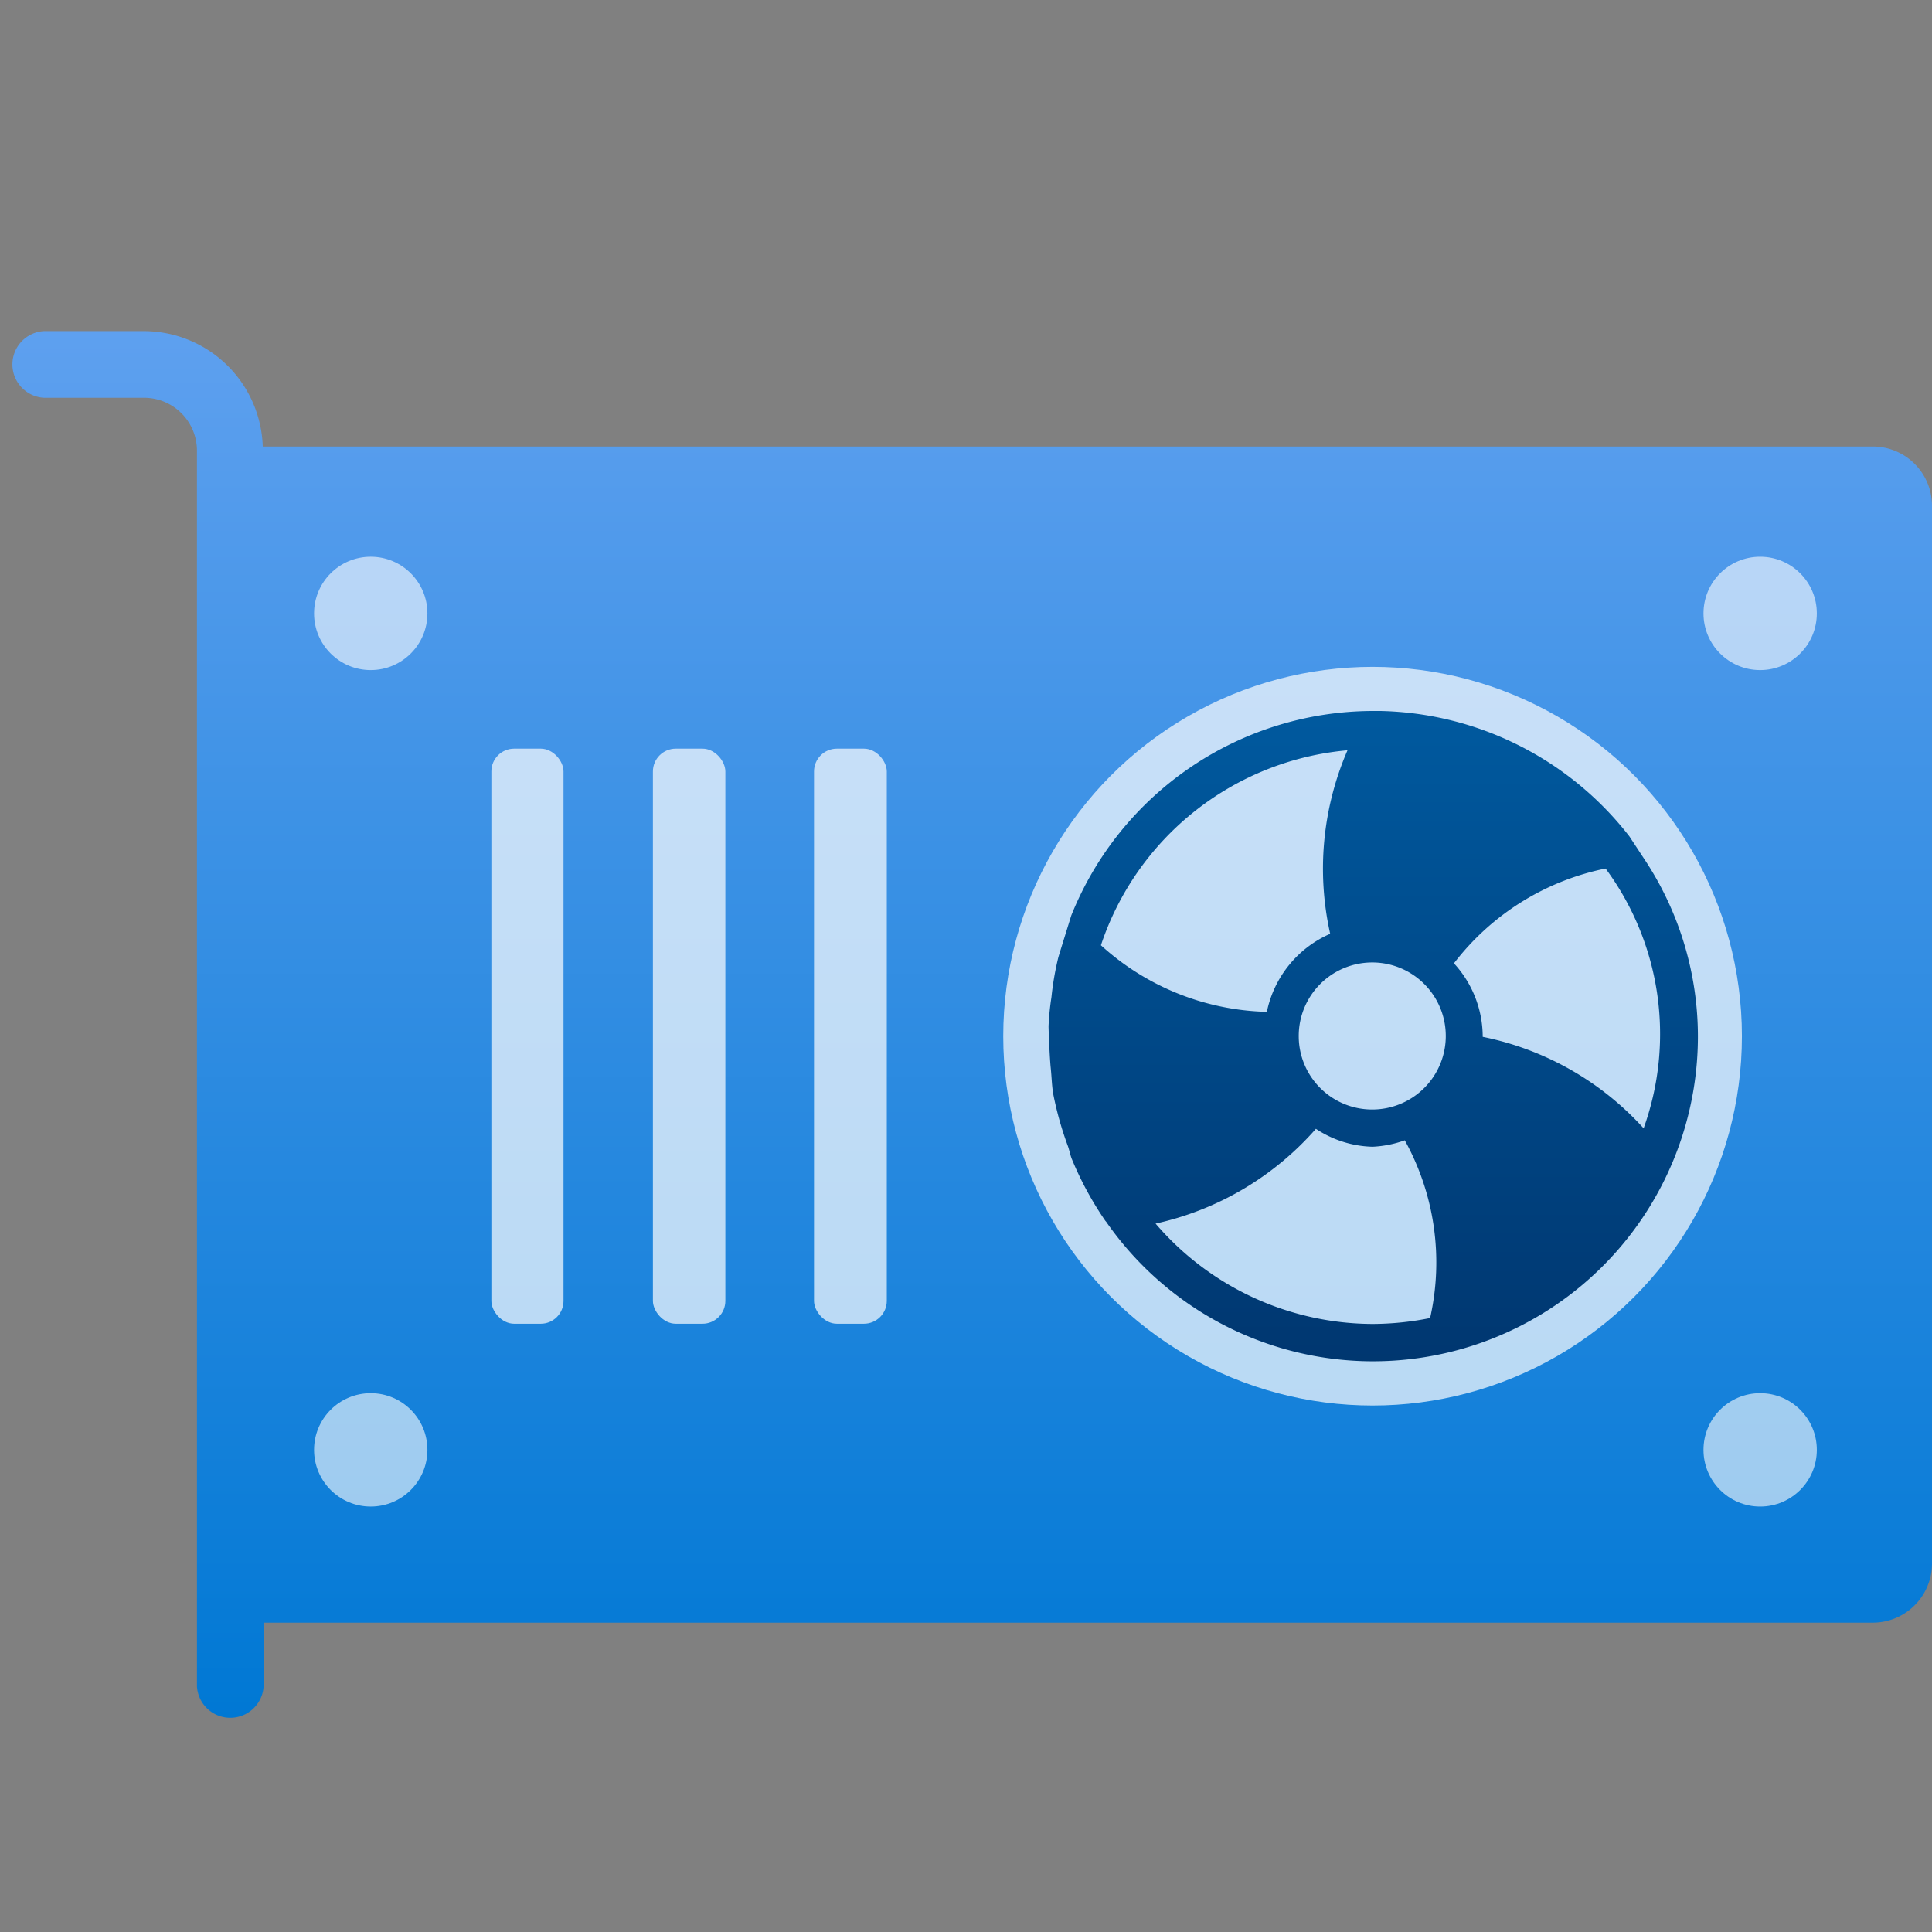 <svg xmlns="http://www.w3.org/2000/svg" width="18" height="18" viewBox="0 0 18 18">
  <rect x="0" y="0" width="18" height="18" fill="#808080" stroke="none"/>
  <defs>
    <linearGradient id="af088e05-c21b-497f-8f29-05d100a06c42" x1="9.058" y1="16.915" x2="9.058" y2="3.978" gradientTransform="matrix(1, 0, 0, -1, 0, 20)" gradientUnits="userSpaceOnUse">
      <stop offset="0" stop-color="#5ea0ef"/>
      <stop offset="1" stop-color="#0078d4"/>
    </linearGradient>
    <linearGradient id="f74073bb-790a-4545-9b03-3fb96cd6f2e5" x1="12.794" y1="13.661" x2="12.794" y2="6.152" gradientTransform="matrix(1, 0, 0, -1, 0, 20)" gradientUnits="userSpaceOnUse">
      <stop offset="0" stop-color="#005ba1"/>
      <stop offset="1" stop-color="#003067"/>
    </linearGradient>
  </defs>
  <path d="M17.443,4.16H2.448A1.11,1.11,0,0,0,1.342,3.085H.409a.311.311,0,0,0,0,.621h.933a.493.493,0,0,1,.493.493V15.711a.311.311,0,0,0,.621,0v-.593H17.443A.552.552,0,0,0,18,14.571V4.712a.552.552,0,0,0-.552-.552Z" fill="url(#af088e05-c21b-497f-8f29-05d100a06c42)"/>
  <circle cx="12.788" cy="9.654" r="3.441" fill="#fff" opacity="0.7"/>
  <path d="M15.344,8.041l-.163-.248a3.017,3.017,0,0,0-2.318-1.169H12.79A3.034,3.034,0,0,0,9.981,8.529s-.11.353-.121.391a2.74,2.74,0,0,0-.064.371,2.468,2.468,0,0,0-.027.27c0,.031.01.288.02.385s.01.166.024.248a3.122,3.122,0,0,0,.136.483c.014.039.021.08.036.119a3.1,3.1,0,0,0,.313.578h0l.008.009a3.027,3.027,0,0,0,5.513-1.73A2.991,2.991,0,0,0,15.344,8.041ZM12.1,9.653a.685.685,0,1,1,.685.684h0A.684.684,0,0,1,12.1,9.653Zm3.214.86a2.756,2.756,0,0,0-1.5-.853V9.653a1.013,1.013,0,0,0-.268-.678,2.377,2.377,0,0,1,1.413-.883,2.594,2.594,0,0,1,.354,2.421Zm-2.76-3.522A2.776,2.776,0,0,0,12.393,8.7a1.018,1.018,0,0,0-.59.727,2.383,2.383,0,0,1-1.546-.62,2.67,2.67,0,0,1,2.3-1.817ZM10.766,11.4a2.781,2.781,0,0,0,1.494-.883,1,1,0,0,0,.528.167,1.019,1.019,0,0,0,.3-.06,2.352,2.352,0,0,1,.236,1.656,2.742,2.742,0,0,1-.534.055,2.673,2.673,0,0,1-2.022-.933Z" fill="url(#f74073bb-790a-4545-9b03-3fb96cd6f2e5)"/>
  <circle cx="3.454" cy="5.715" r="0.528" fill="#fff" opacity="0.6"/>
  <circle cx="16.399" cy="5.715" r="0.528" fill="#fff" opacity="0.6"/>
  <circle cx="3.454" cy="13.508" r="0.528" fill="#fff" opacity="0.6"/>
  <circle cx="16.399" cy="13.508" r="0.528" fill="#fff" opacity="0.6"/>
  <rect x="6.083" y="6.975" width="0.675" height="5.358" rx="0.213" fill="#fff" opacity="0.7"/>
  <rect x="7.584" y="6.975" width="0.678" height="5.358" rx="0.213" fill="#fff" opacity="0.7"/>
  <rect x="4.578" y="6.975" width="0.672" height="5.358" rx="0.212" fill="#fff" opacity="0.7"/>
</svg>
